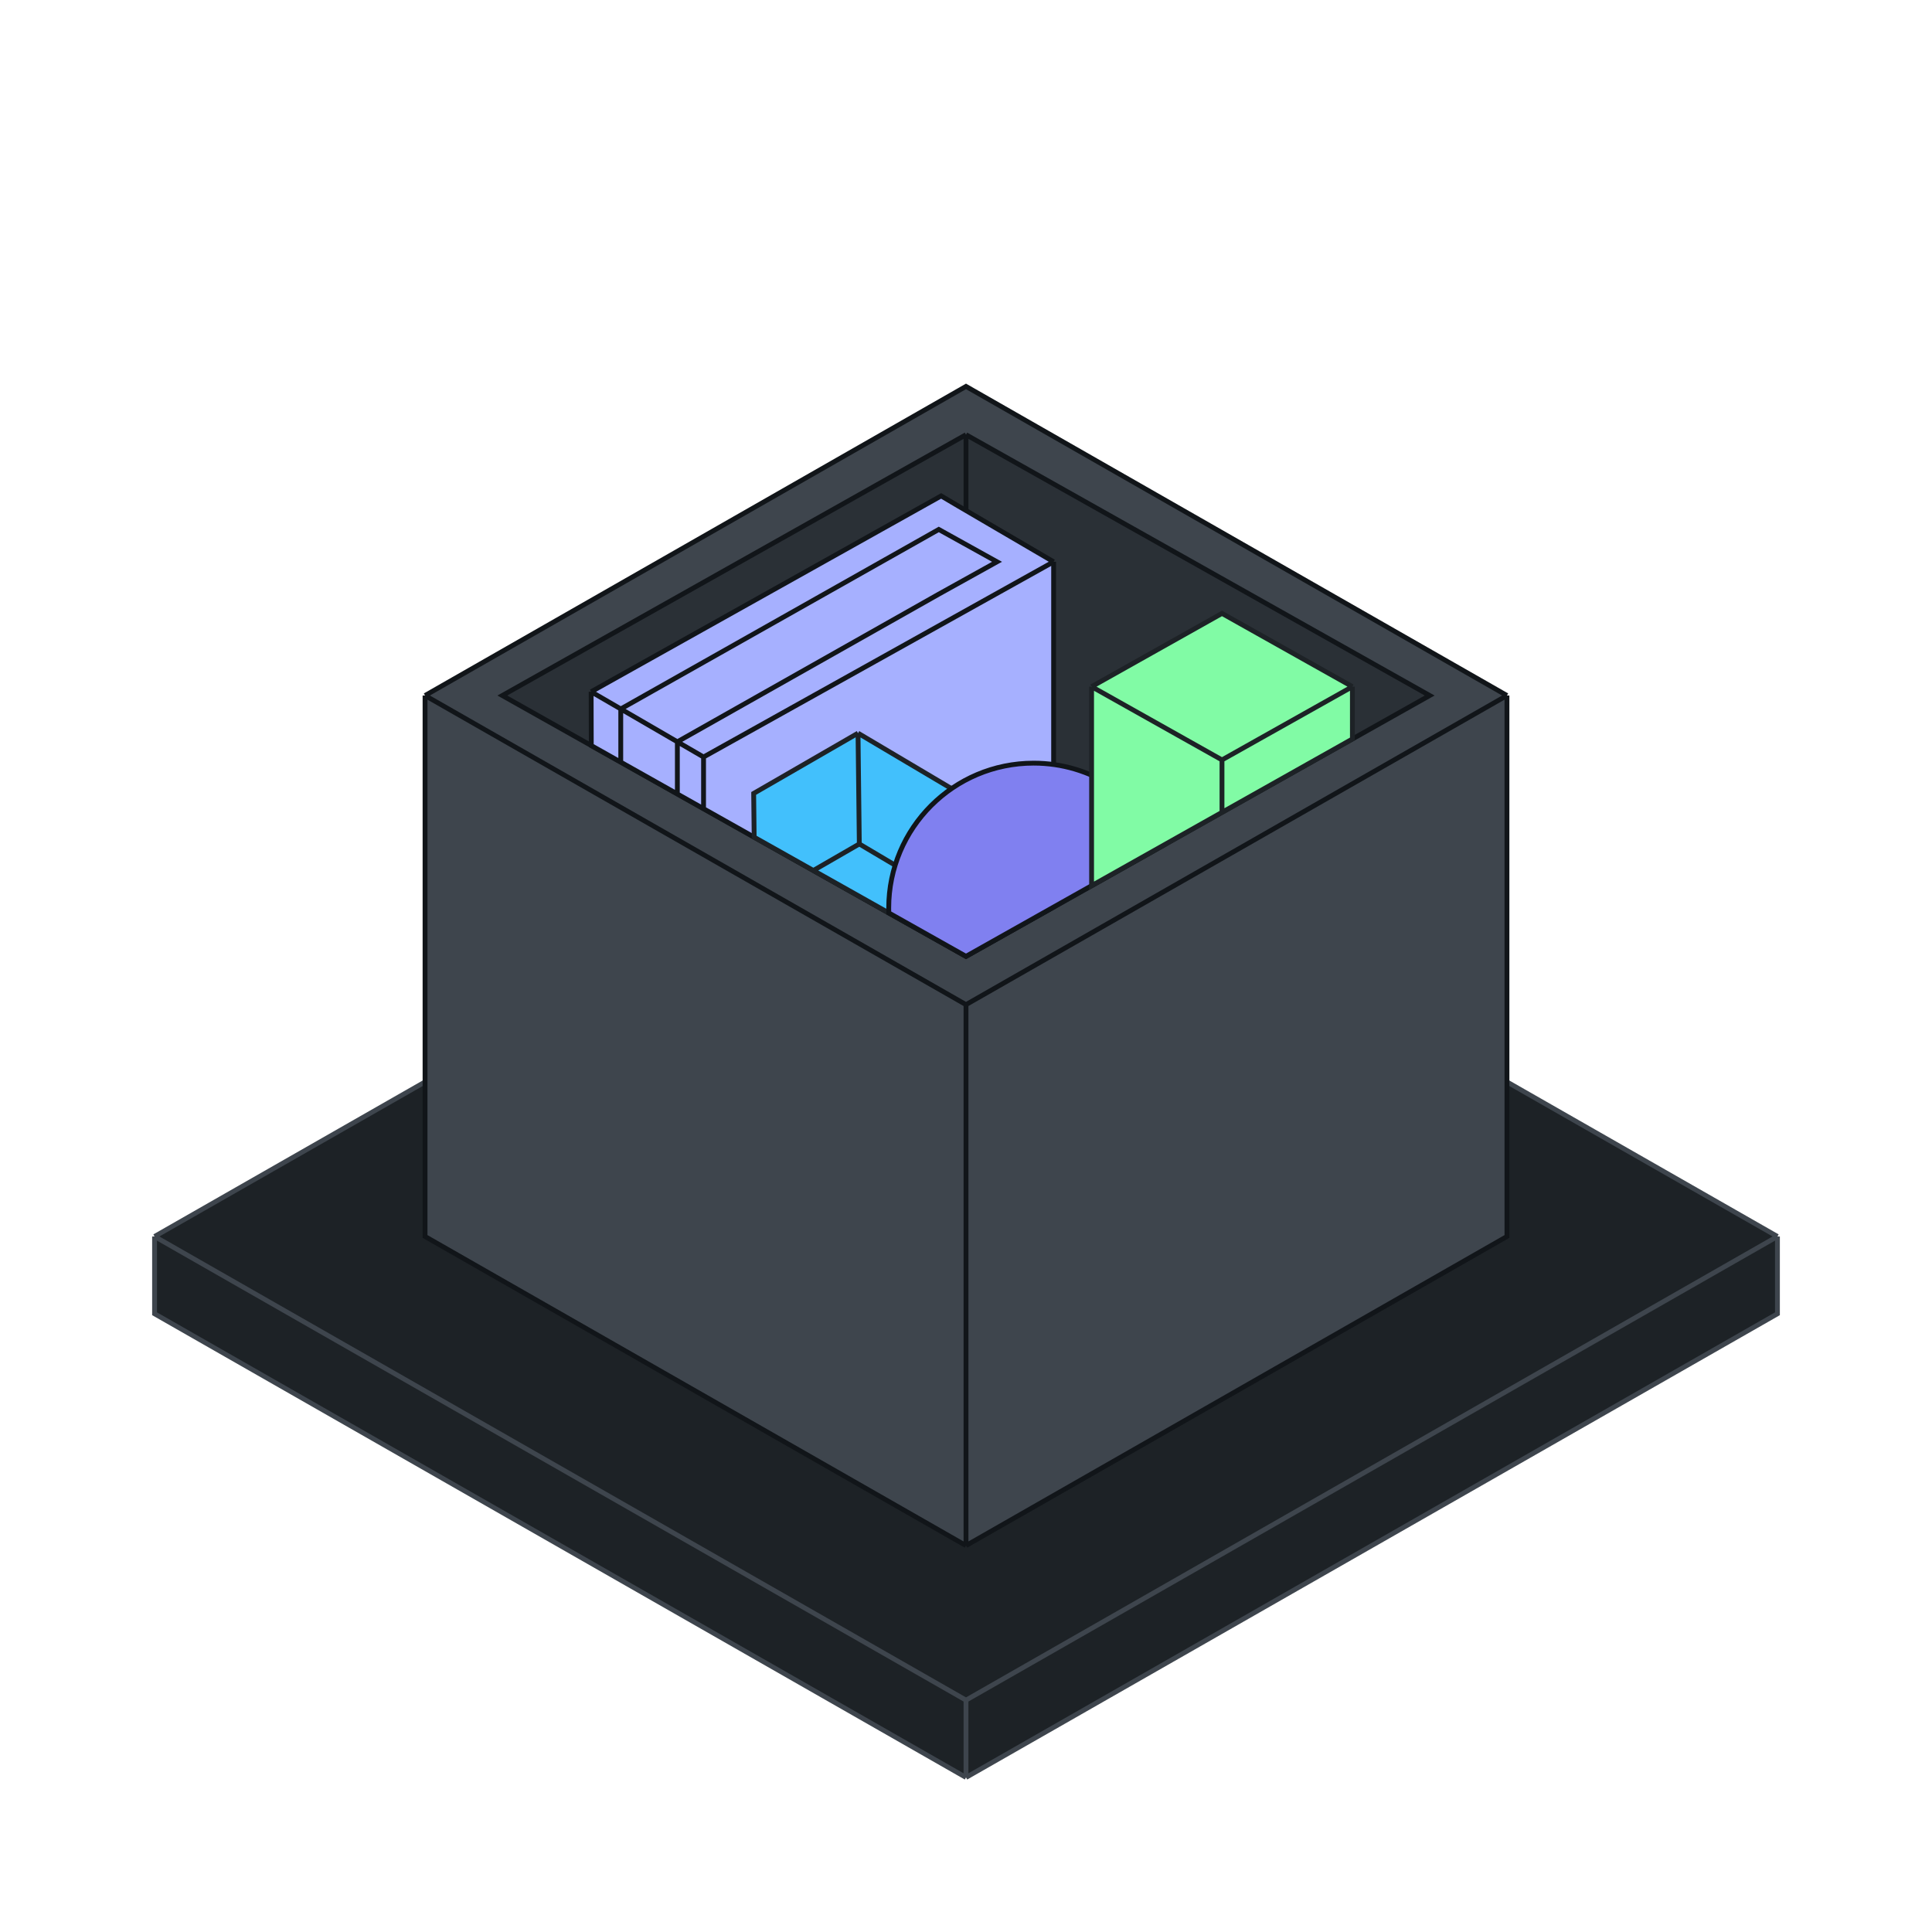 <svg width="200" height="200" viewBox="0 0 200 200" fill="none" xmlns="http://www.w3.org/2000/svg">
    <path d="M16 136V128L100 80L184 128V136L100 184L16 136Z" fill="#1D2226" />
    <path
        d="M16 128V136L100 184M16 128L100 176M16 128L100 80L184 128M184 128V136L100 184M184 128L100 176M100 176V184"
        stroke="#3E454D" stroke-width="0.5" />
    <path d="M156 128V72L100 40L58 64L44 72V128L100 160L156 128Z" fill="#3E454D" />
    <path
        d="M156 72V128L100 160M156 72L100 40L58 64L44 72M156 72L149 76L142 80L135 84L128 88L121 92L114 96L107 100L100 104M44 72V128L100 160M44 72L51 76L58 80L72 88L79 92L86 96L93 100L100 104M100 160V104"
        stroke="#111519" stroke-width="0.5" />
    <path d="M52 72L100 45L148 72L124 85.5L112 92.25L100 99L88 92.25L76 85.5L52 72Z" fill="#2A3036" />
    <path
        d="M100 45L52 72L76 85.5L88 92.25M100 45L148 72L124 85.5L112 92.25M100 45V85.5M100 85.5L112 92.25M100 85.5L88 92.25M88 92.25L100 99L112 92.25"
        stroke="#111519" stroke-width="0.5" />
    <path
        d="M109.071 93.898V58.157L99.24 52.407L97.429 51.337L61.194 71.609L61.209 77.18L100 99L109.071 93.898Z"
        fill="#A6B0FF" />
    <path
        d="M109.071 58.157V93.898L100 99L61.209 77.18L61.194 71.609M109.071 58.157L99.24 52.407L97.429 51.337L61.194 71.609M109.071 58.157L72.832 78.365M61.194 71.609L64.261 73.389M72.832 78.365L72.832 83.718M72.832 78.365L70.12 76.791M64.261 73.389L97.182 54.809L103.212 58.157L97.182 61.505L70.12 76.791M64.261 73.389V78.897M64.261 73.389L70.12 76.791M70.12 76.791V82.192"
        stroke="#111519" stroke-width="0.5" />
    <path
        d="M94.329 95.81L98.821 93.216L98.688 81.747L88.822 75.897L78.019 82.135L78.071 86.665L94.329 95.81Z"
        fill="#42C0FC" />
    <path
        d="M98.821 93.216L94.329 95.81L78.071 86.665L78.019 82.135L88.822 75.897M98.821 93.216L98.688 81.747L88.822 75.897M98.821 93.216L88.956 87.366M88.822 75.897L88.956 87.366M88.956 87.366L84.199 90.112"
        stroke="#1D2226" stroke-width="0.5" />
    <path
        d="M120.506 87.466C118.077 82.455 112.942 79 107 79C98.716 79 92 85.716 92 94C92 94.169 92.003 94.337 92.008 94.505L100 99L120.506 87.466Z"
        fill="#8080F0" stroke="#111519" stroke-width="0.5" />
    <path d="M140 76.5V71.082L126.5 63.5L113 71.082V91.688L140 76.5Z" fill="#81FBA5" />
    <path
        d="M140 71.082V76.5L113 91.688V71.082M140 71.082L126.5 63.5L113 71.082M140 71.082L126.5 78.665M113 71.082L126.5 78.665M126.5 78.665V84.094"
        stroke="#1D2226" stroke-width="0.5" />
</svg>
    